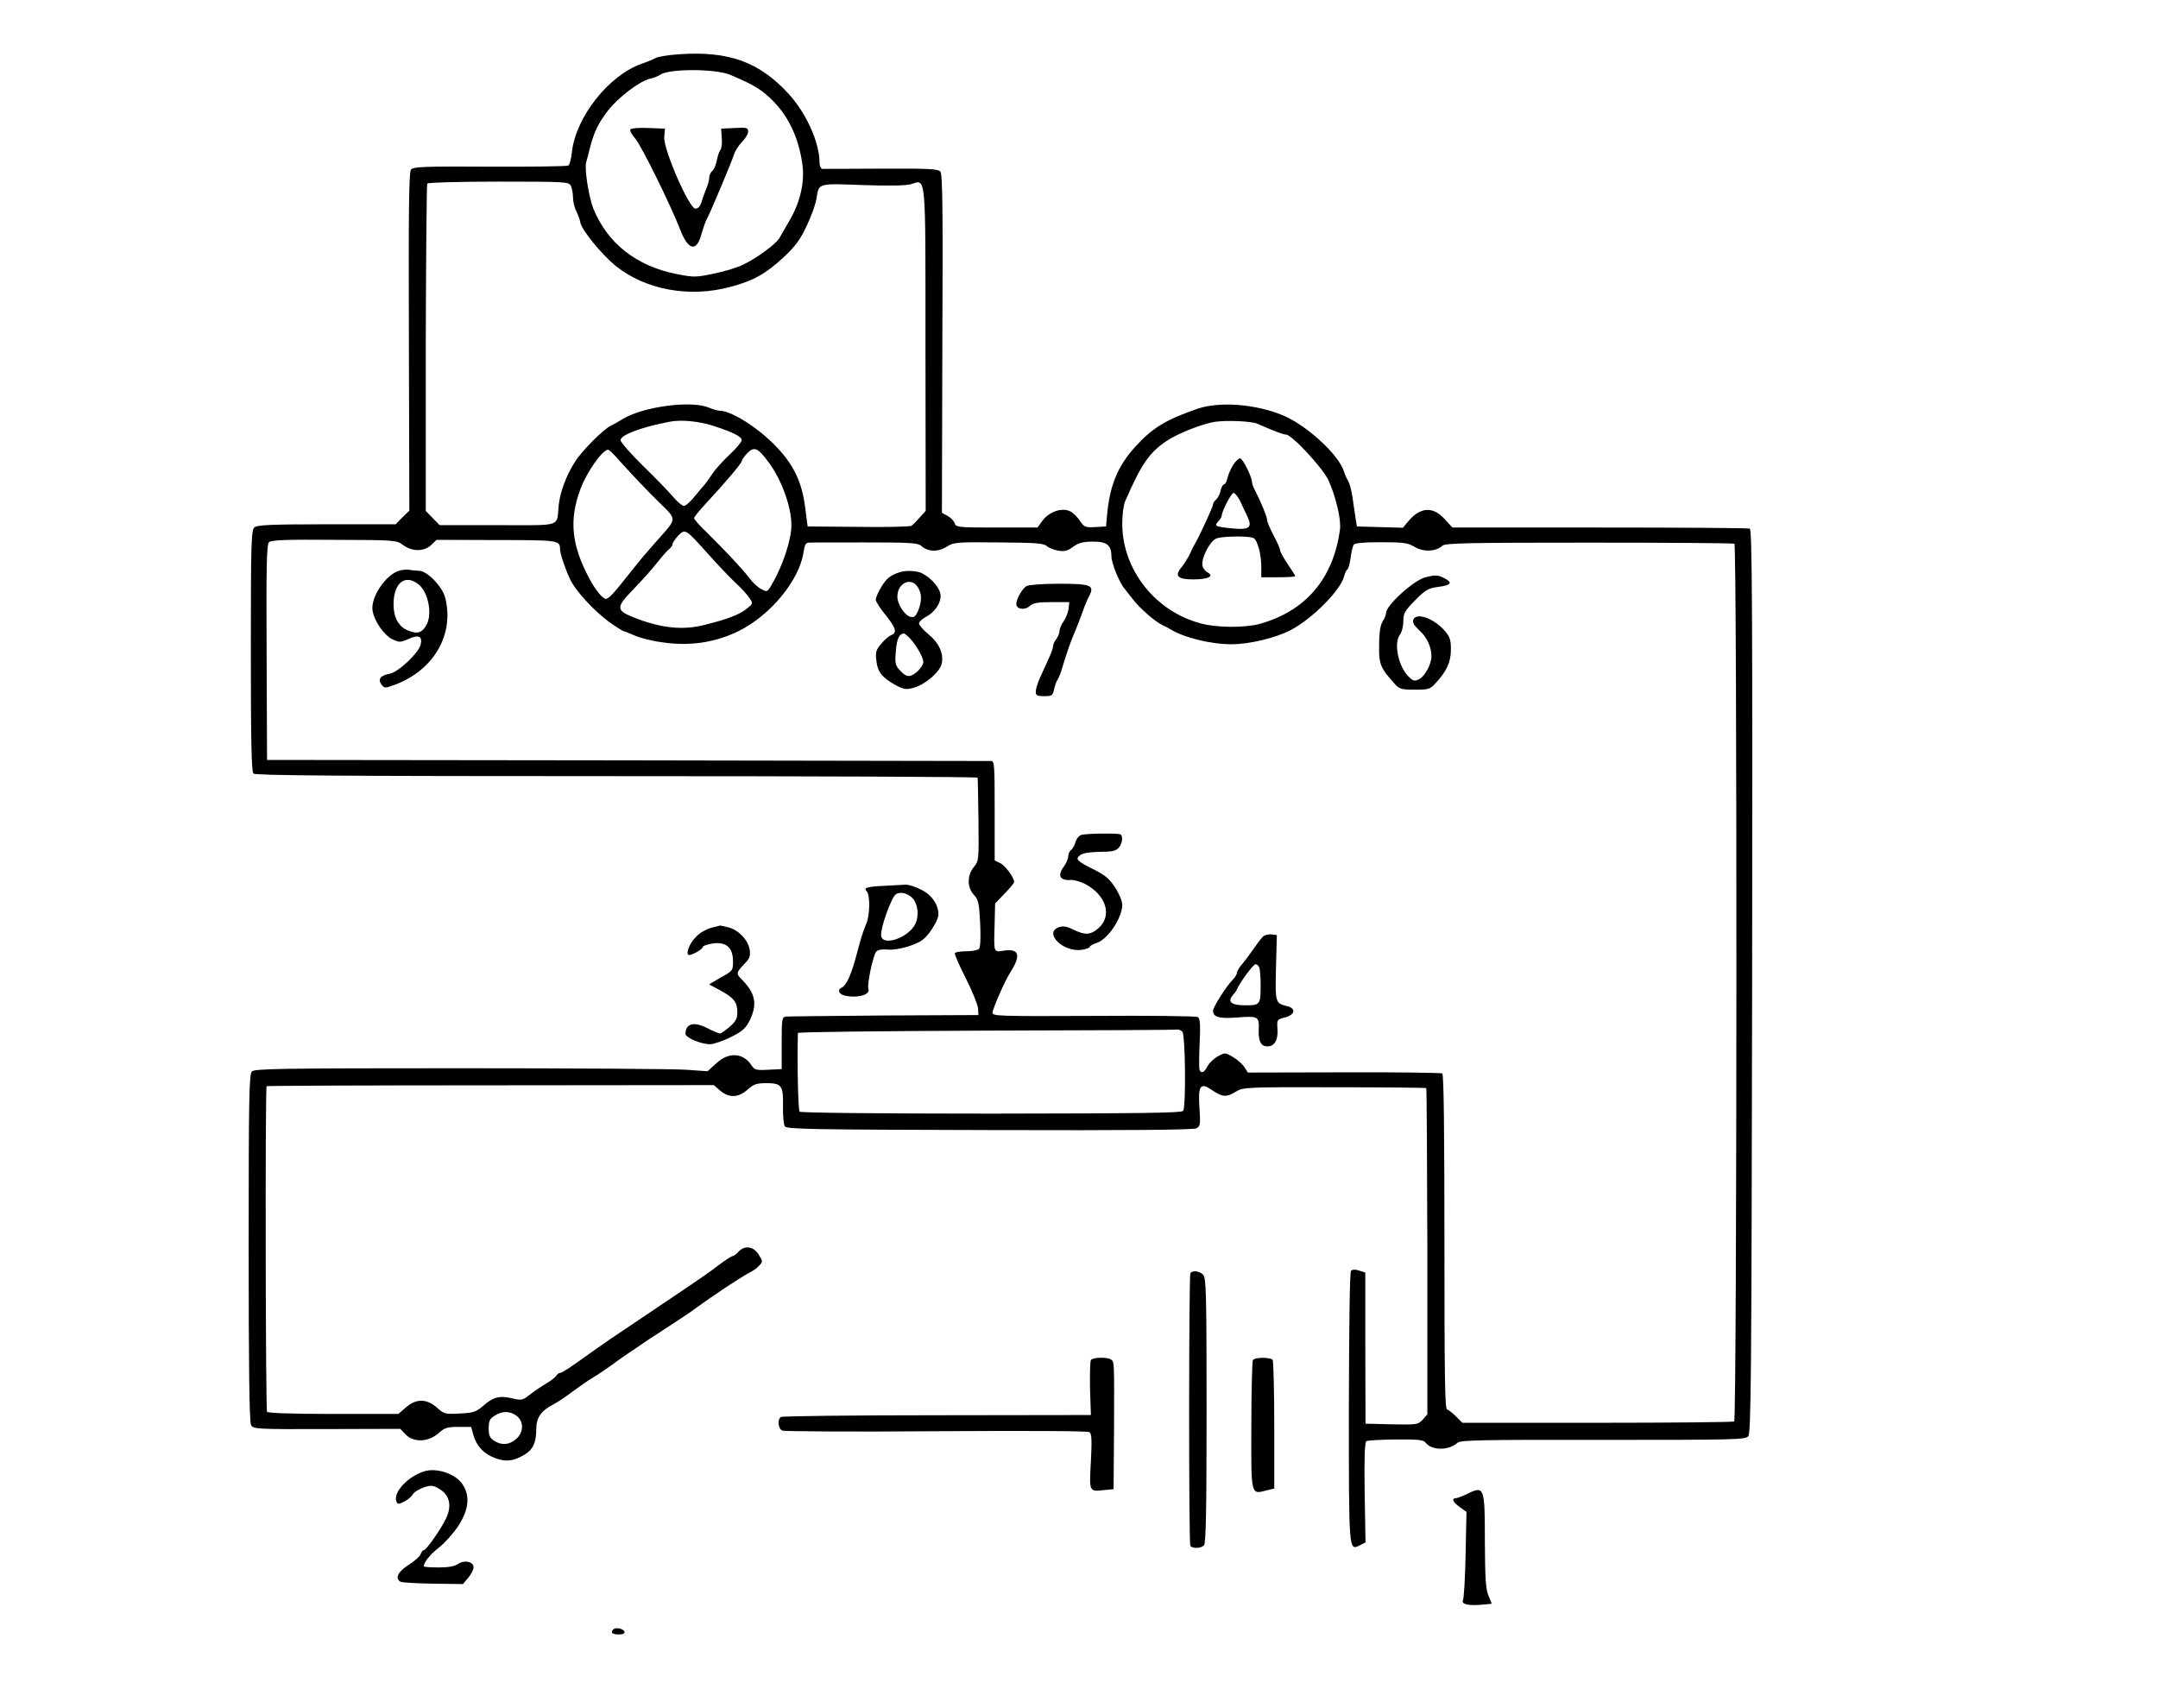 <?xml version="1.0" standalone="no"?>
<!DOCTYPE svg PUBLIC "-//W3C//DTD SVG 20010904//EN"
 "http://www.w3.org/TR/2001/REC-SVG-20010904/DTD/svg10.dtd">
<svg version="1.0" xmlns="http://www.w3.org/2000/svg"
 width="998pt" height="790pt" viewBox="0 0 998 790"
 preserveAspectRatio="xMidYMid meet">
<g transform="translate(0,790) scale(0.1,-0.1)"
fill="#000000" stroke="none">
<path d="M3140 7649 c-47 -3 -94 -11 -105 -16 -11 -6 -41 -19 -68 -28 -152
-54 -303 -245 -322 -407 -3 -32 -11 -61 -17 -64 -5 -3 -168 -6 -362 -5 -301 2
-354 0 -365 -13 -10 -11 -12 -188 -10 -796 l2 -782 -32 -31 -31 -32 -319 0
c-255 0 -321 -3 -334 -14 -15 -12 -17 -64 -17 -570 0 -420 3 -560 12 -569 9
-9 396 -12 1680 -12 917 0 1669 -3 1669 -7 1 -5 3 -93 4 -196 2 -185 2 -189
-21 -217 -32 -38 -32 -95 0 -129 21 -23 24 -38 29 -133 3 -70 1 -110 -6 -117
-6 -6 -32 -11 -58 -11 -26 0 -50 -4 -53 -8 -3 -5 20 -57 50 -116 30 -59 55
-122 57 -139 l2 -32 -435 -2 c-239 -2 -444 -4 -455 -5 -19 -3 -20 -11 -20
-123 l0 -120 -62 -3 c-56 -3 -63 -1 -78 21 -38 58 -106 62 -162 9 l-41 -37
-99 7 c-54 4 -524 7 -1045 7 -831 0 -950 -2 -963 -15 -13 -14 -15 -116 -15
-815 0 -541 3 -807 11 -820 10 -19 22 -20 350 -19 l340 1 24 -25 c36 -39 105
-37 152 4 29 26 41 30 93 30 l59 0 10 -37 c15 -52 48 -87 100 -107 49 -19 85
-15 136 15 40 24 55 56 55 118 0 54 22 86 81 116 19 10 59 37 89 60 30 22 73
52 95 65 22 13 59 38 81 54 49 36 52 38 169 117 50 33 110 72 133 87 24 15 67
44 95 65 65 48 202 139 242 160 17 8 38 23 47 34 16 17 16 20 -4 51 -24 38
-65 43 -93 12 -10 -11 -22 -20 -27 -20 -5 0 -35 -19 -66 -43 -31 -24 -88 -64
-127 -90 -38 -26 -81 -55 -95 -64 -14 -9 -88 -59 -165 -111 -77 -51 -160 -108
-185 -126 -102 -74 -150 -106 -159 -106 -6 0 -14 -6 -18 -13 -4 -7 -26 -24
-48 -37 -22 -13 -56 -36 -75 -51 -33 -26 -38 -27 -81 -17 -59 14 -89 6 -135
-35 -33 -28 -45 -32 -108 -35 -67 -4 -73 -2 -105 27 -47 42 -97 43 -144 1
l-35 -30 -300 0 c-196 0 -303 4 -307 10 -7 11 -9 1499 -2 1506 2 2 468 4 1036
4 l1032 1 30 -26 c41 -34 83 -33 126 5 28 25 42 30 87 30 71 0 79 -11 77 -108
-1 -42 3 -84 9 -92 8 -13 126 -15 946 -17 655 -2 943 1 957 8 18 10 19 18 14
94 -7 106 4 121 61 81 46 -31 64 -32 108 -5 33 20 46 21 455 20 232 0 423 -2
425 -4 2 -2 4 -342 5 -756 l0 -753 -22 -25 c-22 -23 -27 -23 -144 -21 l-120 3
-1 349 0 350 -28 9 c-18 6 -31 6 -38 -1 -6 -6 -9 -240 -10 -632 0 -676 -1
-663 52 -637 l25 13 -4 231 c-2 160 0 232 8 237 6 4 67 7 136 8 105 1 128 -2
138 -15 28 -37 107 -37 148 0 14 12 112 14 673 13 617 0 657 1 671 17 13 16
15 255 18 2105 2 1731 0 2089 -11 2093 -8 3 -320 5 -694 5 l-681 0 -37 40
c-54 59 -112 55 -168 -12 l-24 -29 -107 3 -106 3 -7 45 c-4 25 -10 68 -14 95
-4 28 -13 59 -19 70 -7 11 -16 31 -20 45 -23 76 -172 213 -282 259 -125 52
-292 65 -393 31 -151 -52 -211 -89 -294 -181 -75 -84 -112 -171 -125 -299 l-6
-65 -50 -3 c-46 -2 -51 0 -70 28 -11 17 -31 37 -44 44 -37 20 -96 1 -128 -40
l-25 -34 -189 0 c-179 0 -188 1 -194 20 -4 11 -18 26 -33 34 l-26 14 2 782 c3
612 1 785 -9 796 -11 13 -52 15 -273 14 -144 -1 -267 -1 -273 -1 -7 1 -13 14
-13 29 0 93 -61 228 -143 318 -136 148 -277 199 -507 183z m237 -95 c113 -48
147 -69 201 -124 70 -72 115 -168 132 -285 13 -82 -8 -178 -57 -262 -21 -36
-43 -74 -49 -85 -16 -27 -104 -92 -167 -122 -28 -14 -91 -33 -138 -42 -80 -17
-91 -17 -168 -2 -188 37 -321 142 -387 303 -21 54 -42 184 -33 215 4 14 12 43
17 65 19 74 38 114 84 174 49 62 145 135 194 147 16 3 39 12 50 20 45 27 254
26 321 -2z m-737 -513 c5 -11 10 -35 10 -55 0 -19 7 -47 15 -63 8 -15 17 -39
19 -53 7 -35 98 -146 161 -198 139 -113 345 -151 536 -98 105 28 163 61 247
140 51 48 74 79 103 142 21 44 41 100 45 125 11 73 5 71 213 63 119 -4 199 -3
223 4 72 20 68 73 68 -762 l1 -749 -28 -31 c-15 -17 -32 -34 -38 -38 -5 -4
-116 -7 -245 -5 l-235 2 -12 92 c-15 115 -53 193 -132 276 -81 86 -208 167
-261 167 -10 0 -34 7 -53 15 -81 34 -304 4 -397 -53 -19 -12 -44 -26 -55 -31
-33 -15 -135 -117 -166 -167 -39 -61 -68 -137 -75 -199 -11 -105 23 -94 -282
-94 l-269 0 -32 33 -32 33 0 753 c1 414 4 756 7 761 3 5 151 9 329 9 310 0
325 -1 335 -19z m660 -1111 c91 -30 130 -49 130 -66 0 -8 -24 -37 -53 -64 -29
-27 -67 -68 -83 -92 -16 -24 -31 -45 -34 -48 -3 -3 -23 -26 -44 -52 -21 -27
-45 -48 -53 -48 -8 0 -31 19 -51 43 -20 23 -82 88 -139 143 -57 56 -103 109
-103 118 0 24 95 60 225 85 53 11 137 3 205 -19z m2515 10 c80 -35 119 -50
132 -50 27 0 169 -153 196 -210 34 -74 60 -183 54 -228 -30 -228 -159 -379
-372 -438 -67 -18 -197 -18 -270 2 -212 55 -365 249 -365 462 0 41 6 88 14
105 75 171 110 222 189 276 53 36 167 81 226 90 56 8 169 3 196 -9z m-2257
-183 c58 -80 102 -202 102 -287 0 -66 -41 -190 -91 -274 -20 -35 -22 -35 -48
-21 -15 7 -41 31 -56 52 -33 43 -113 128 -197 211 -32 30 -58 60 -58 65 0 6
26 38 58 72 82 88 162 182 162 192 0 4 11 21 25 36 33 34 50 27 103 -46z
m-706 26 c74 -82 146 -158 205 -215 71 -69 71 -68 0 -148 -22 -25 -52 -58 -66
-75 -15 -16 -53 -64 -86 -105 -65 -83 -90 -110 -103 -110 -15 0 -50 43 -77 95
-82 154 -94 270 -41 412 29 79 101 181 128 183 4 0 22 -16 40 -37z m425 -448
c44 -49 101 -109 126 -132 26 -24 54 -55 63 -69 17 -25 17 -26 -12 -49 -34
-28 -89 -49 -198 -76 -95 -24 -190 -15 -304 27 -106 40 -108 50 -24 137 39 40
88 95 109 122 22 28 47 56 56 64 10 7 17 18 17 24 0 6 12 23 26 39 33 33 33
34 141 -87z m-1413 44 c42 -31 97 -31 130 0 l25 24 277 -1 c287 0 293 -1 294
-41 0 -20 18 -77 44 -135 24 -56 116 -156 193 -210 29 -20 55 -36 58 -36 4 0
25 -9 49 -19 23 -11 81 -26 129 -32 127 -19 245 -1 353 52 147 73 280 234 300
364 4 32 11 45 23 45 9 1 126 1 259 1 207 0 246 -2 261 -15 31 -28 76 -31 117
-6 35 22 44 23 242 21 170 -1 208 -4 222 -16 10 -9 34 -19 54 -22 30 -5 44 -1
69 18 25 18 45 23 90 24 66 0 87 -16 87 -69 0 -30 37 -122 60 -148 5 -7 23
-30 39 -50 31 -41 105 -105 136 -119 11 -5 27 -13 35 -18 63 -40 189 -71 285
-71 83 0 204 29 275 66 100 53 229 183 246 248 3 14 10 29 15 32 5 2 11 27 15
53 3 27 10 54 14 61 5 8 44 12 127 12 104 0 124 -3 156 -22 41 -24 97 -22 128
6 13 12 118 14 678 14 364 0 667 -2 672 -5 13 -9 12 -4052 -1 -4060 -6 -3
-291 -6 -634 -6 l-623 0 -29 29 c-16 16 -35 31 -42 33 -10 3 -12 163 -12 776
0 508 -3 774 -10 778 -5 3 -210 6 -455 5 l-444 -1 -16 25 c-9 14 -33 35 -53
47 -36 21 -37 21 -70 3 -18 -10 -40 -31 -48 -46 -15 -30 -30 -36 -37 -15 -2 6
-2 62 1 123 4 88 2 113 -9 120 -8 4 -224 7 -481 5 -441 -2 -468 -1 -468 15 0
16 58 149 81 184 52 81 43 113 -27 103 -51 -7 -48 -15 -44 130 l2 88 44 46
c24 24 44 49 44 53 0 21 -42 78 -65 88 l-25 12 0 230 c0 212 -1 230 -17 230
-10 0 -767 1 -1683 3 l-1665 2 -2 497 c-2 395 0 500 11 510 10 10 77 13 300
11 285 -1 289 -1 320 -24z m3604 -2251 c14 -14 17 -344 4 -366 -7 -10 -190
-12 -887 -13 -529 0 -882 4 -887 9 -7 7 -12 225 -8 364 0 5 393 9 873 11 479
1 877 3 883 5 5 1 15 -3 22 -10z m-3079 -1777 c35 -26 33 -77 -3 -108 -32 -27
-67 -29 -101 -7 -20 13 -25 25 -25 58 0 34 5 44 28 58 35 23 71 22 101 -1z"/>
<path d="M2915 7301 c-3 -6 7 -24 22 -41 29 -33 163 -305 209 -423 37 -97 77
-104 99 -16 7 24 17 53 23 64 20 38 118 271 128 305 4 13 20 37 35 53 16 16
29 37 29 48 0 18 -6 20 -62 17 l-63 -3 3 -43 c2 -24 -1 -49 -6 -55 -6 -7 -13
-29 -17 -49 -4 -21 -13 -42 -21 -49 -8 -6 -14 -20 -14 -31 0 -11 -6 -34 -14
-51 -7 -18 -17 -45 -22 -62 -6 -20 -16 -30 -28 -30 -29 0 -148 274 -144 330
l3 40 -77 3 c-44 2 -79 -1 -83 -7z"/>
<path d="M5702 5748 c-11 -18 -22 -45 -26 -60 -3 -16 -10 -28 -15 -28 -5 0
-12 -13 -16 -29 -3 -16 -13 -35 -21 -42 -8 -6 -14 -16 -14 -22 0 -10 -62 -145
-81 -177 -5 -8 -17 -31 -25 -50 -9 -19 -27 -48 -40 -64 -34 -40 -18 -56 55
-56 66 0 97 14 68 31 -33 19 -35 48 -8 103 18 34 34 52 51 57 36 10 153 10
168 0 18 -11 35 -76 35 -133 l0 -48 78 0 c44 0 79 2 79 5 0 3 -16 28 -35 56
-19 28 -35 57 -35 64 0 7 -13 37 -30 68 -16 31 -30 63 -30 72 0 14 -27 80 -56
137 -8 14 -14 31 -14 38 0 24 -43 110 -55 110 -8 0 -22 -15 -33 -32z m33 -165
c9 -21 24 -51 31 -66 28 -57 15 -69 -68 -61 -79 8 -84 11 -64 32 9 10 16 22
16 26 0 20 44 106 55 106 6 0 20 -17 30 -37z"/>
<path d="M1845 5260 c-62 -19 -132 -124 -122 -184 8 -50 53 -114 92 -133 32
-15 37 -15 75 2 47 21 65 12 55 -28 -10 -38 -103 -126 -142 -133 -43 -8 -57
-25 -39 -50 14 -18 16 -18 60 -2 182 67 278 233 235 403 -13 52 -84 125 -121
125 -13 0 -32 2 -43 4 -11 3 -34 1 -50 -4z m93 -65 c41 -35 61 -129 37 -180
-21 -42 -43 -50 -89 -31 -43 18 -66 60 -66 121 0 100 55 143 118 90z"/>
<path d="M4160 5253 c-42 -13 -62 -30 -85 -69 -14 -23 -25 -49 -25 -58 0 -8
20 -40 45 -70 49 -61 55 -83 26 -94 -10 -4 -31 -22 -46 -40 -24 -28 -27 -39
-22 -78 5 -52 27 -79 89 -113 38 -20 48 -22 84 -12 52 14 121 73 129 111 10
47 -12 96 -61 136 -24 20 -44 43 -44 50 0 7 13 20 29 29 42 21 71 62 71 99 0
33 -40 81 -87 105 -22 11 -75 14 -103 4z m84 -68 c20 -30 20 -65 2 -110 -12
-27 -18 -32 -36 -28 -27 7 -60 59 -60 93 0 63 63 93 94 45z m-32 -242 c28 -31
58 -85 58 -105 -1 -20 -33 -55 -57 -63 -17 -5 -29 1 -49 22 -24 26 -26 33 -21
92 4 56 16 80 38 81 3 0 17 -12 31 -27z"/>
<path d="M6593 5230 c-53 -12 -183 -130 -183 -165 0 -9 -7 -26 -16 -40 -10
-16 -16 -50 -16 -107 -2 -89 5 -107 71 -180 22 -25 31 -28 94 -28 63 0 71 2
95 29 52 55 72 99 72 156 0 46 -5 60 -30 89 -51 57 -131 85 -144 49 -5 -12 4
-26 27 -48 35 -30 57 -77 57 -121 0 -35 -30 -91 -56 -105 -20 -10 -27 -10 -45
7 -51 45 -76 158 -44 200 8 10 15 38 15 60 0 37 6 48 54 97 47 48 61 56 105
62 62 8 71 19 32 40 -33 16 -40 17 -88 5z"/>
<path d="M4747 5189 c-19 -11 -47 -60 -47 -83 0 -24 39 -30 62 -9 16 14 36 18
102 18 l81 0 -3 -30 c-2 -16 -12 -42 -22 -57 -11 -15 -20 -36 -20 -46 0 -10
-7 -27 -15 -38 -8 -10 -15 -25 -15 -33 0 -8 -9 -33 -20 -57 -11 -24 -29 -64
-40 -88 -11 -24 -20 -53 -20 -65 0 -18 6 -21 39 -21 36 0 40 3 46 33 4 17 11
37 16 43 5 7 16 34 23 60 16 55 40 125 60 169 7 17 21 53 31 80 9 28 24 63 32
78 26 50 9 57 -141 57 -72 0 -139 -5 -149 -11z"/>
<path d="M5000 4038 c-11 -4 -22 -18 -26 -32 -3 -14 -12 -30 -20 -37 -8 -6
-14 -20 -14 -31 0 -10 -9 -31 -20 -46 -32 -43 -18 -67 37 -62 12 0 39 -8 60
-18 100 -52 129 -150 61 -207 -36 -30 -59 -31 -114 -5 -32 16 -47 18 -68 11
-71 -27 23 -118 108 -104 20 3 36 9 36 14 0 4 15 12 33 18 51 17 117 116 117
176 0 17 -14 51 -33 80 -25 39 -46 57 -96 82 -82 41 -90 49 -65 68 12 9 43 14
90 15 56 0 74 4 87 18 20 22 22 61 5 64 -38 5 -162 2 -178 -4z"/>
<path d="M5839 3566 c-8 -8 -25 -31 -39 -51 -14 -20 -37 -52 -52 -70 -16 -18
-28 -38 -28 -45 0 -7 -9 -22 -21 -34 -28 -28 -89 -124 -89 -141 0 -30 29 -38
115 -31 96 7 99 5 96 -62 -1 -49 11 -72 40 -72 33 0 50 29 47 78 -3 46 -3 47
35 56 46 12 52 42 10 52 -55 13 -56 16 -52 179 l4 150 -26 3 c-15 2 -33 -4
-40 -12z m-15 -142 c3 -9 6 -44 6 -79 0 -92 -2 -95 -71 -95 -65 0 -84 16 -57
48 9 9 17 22 19 27 11 28 75 115 85 115 7 0 15 -7 18 -16z"/>
<path d="M4095 3803 c-86 -4 -103 -9 -87 -25 17 -17 15 -114 -2 -151 -8 -18
-22 -59 -31 -92 -27 -101 -32 -119 -49 -158 -9 -21 -23 -40 -31 -44 -23 -8
-18 -30 8 -37 58 -15 124 2 113 30 -7 19 21 153 36 172 8 9 25 12 52 10 46 -5
139 22 169 50 29 25 67 89 67 111 0 47 -30 91 -80 116 -27 14 -60 24 -72 23
-13 -1 -54 -3 -93 -5z m125 -57 c28 -31 32 -92 7 -130 -37 -56 -136 -89 -151
-50 -7 17 15 96 45 162 16 35 23 42 47 42 17 0 38 -10 52 -24z"/>
<path d="M3287 3608 c-21 -6 -51 -23 -67 -40 -29 -28 -48 -73 -37 -84 7 -8 67
24 67 36 0 5 21 12 46 16 62 9 94 -19 94 -83 0 -42 -2 -44 -56 -74 l-55 -32
52 -28 c64 -35 78 -54 79 -100 0 -30 -7 -43 -35 -68 -20 -17 -40 -31 -46 -31
-5 0 -32 11 -59 25 -61 31 -99 21 -100 -26 0 -19 71 -49 115 -49 17 1 59 15
95 33 54 27 68 40 87 77 37 76 27 126 -39 192 -24 24 -23 30 13 68 27 27 30
37 26 68 -8 44 -50 89 -96 102 -20 5 -38 9 -41 9 -3 -1 -22 -6 -43 -11z"/>
<path d="M5505 2011 c-7 -13 -8 -1249 0 -1261 9 -14 49 -12 63 2 9 9 12 161
12 624 0 544 -2 614 -16 628 -17 18 -50 21 -59 7z"/>
<path d="M5045 1609 c-4 -6 -5 -65 -4 -132 l4 -122 -710 -1 c-391 0 -716 -4
-723 -8 -18 -11 -14 -54 6 -63 9 -4 330 -6 712 -3 426 3 700 1 708 -4 11 -8
12 -36 7 -136 -8 -142 -9 -140 63 -132 l42 4 2 277 c1 316 2 313 -15 323 -18
12 -85 10 -92 -3z"/>
<path d="M5794 1609 c-3 -6 -7 -142 -7 -302 -1 -326 -3 -320 69 -301 l37 9 0
291 c0 161 -4 297 -7 303 -9 14 -83 14 -92 0z"/>
<path d="M1964 1095 c-76 -22 -147 -98 -131 -139 6 -15 9 -15 37 -1 16 8 34
23 39 33 5 10 28 24 50 32 35 11 43 11 73 -7 48 -28 59 -79 30 -138 -26 -53
-91 -145 -102 -145 -5 0 -11 -8 -15 -19 -3 -10 -28 -32 -55 -49 -49 -31 -65
-62 -38 -78 6 -4 74 -8 150 -9 l139 -2 25 30 c13 15 24 37 24 48 0 26 -43 35
-72 15 -15 -11 -44 -16 -90 -16 -38 0 -68 2 -68 5 0 19 30 56 70 87 26 20 66
65 89 99 50 77 56 141 19 195 -32 47 -118 76 -174 59z"/>
<path d="M6785 990 c-22 -11 -46 -19 -52 -20 -22 0 -14 -18 18 -41 l31 -22 -4
-196 c-2 -108 -8 -203 -12 -212 -9 -20 25 -27 92 -21 l41 4 -15 37 c-13 29
-16 78 -17 249 0 256 -2 261 -82 222z"/>
<path d="M2837 364 c-15 -15 -6 -24 24 -24 20 0 29 4 27 13 -5 14 -40 21 -51
11z"/>
</g>
</svg>
